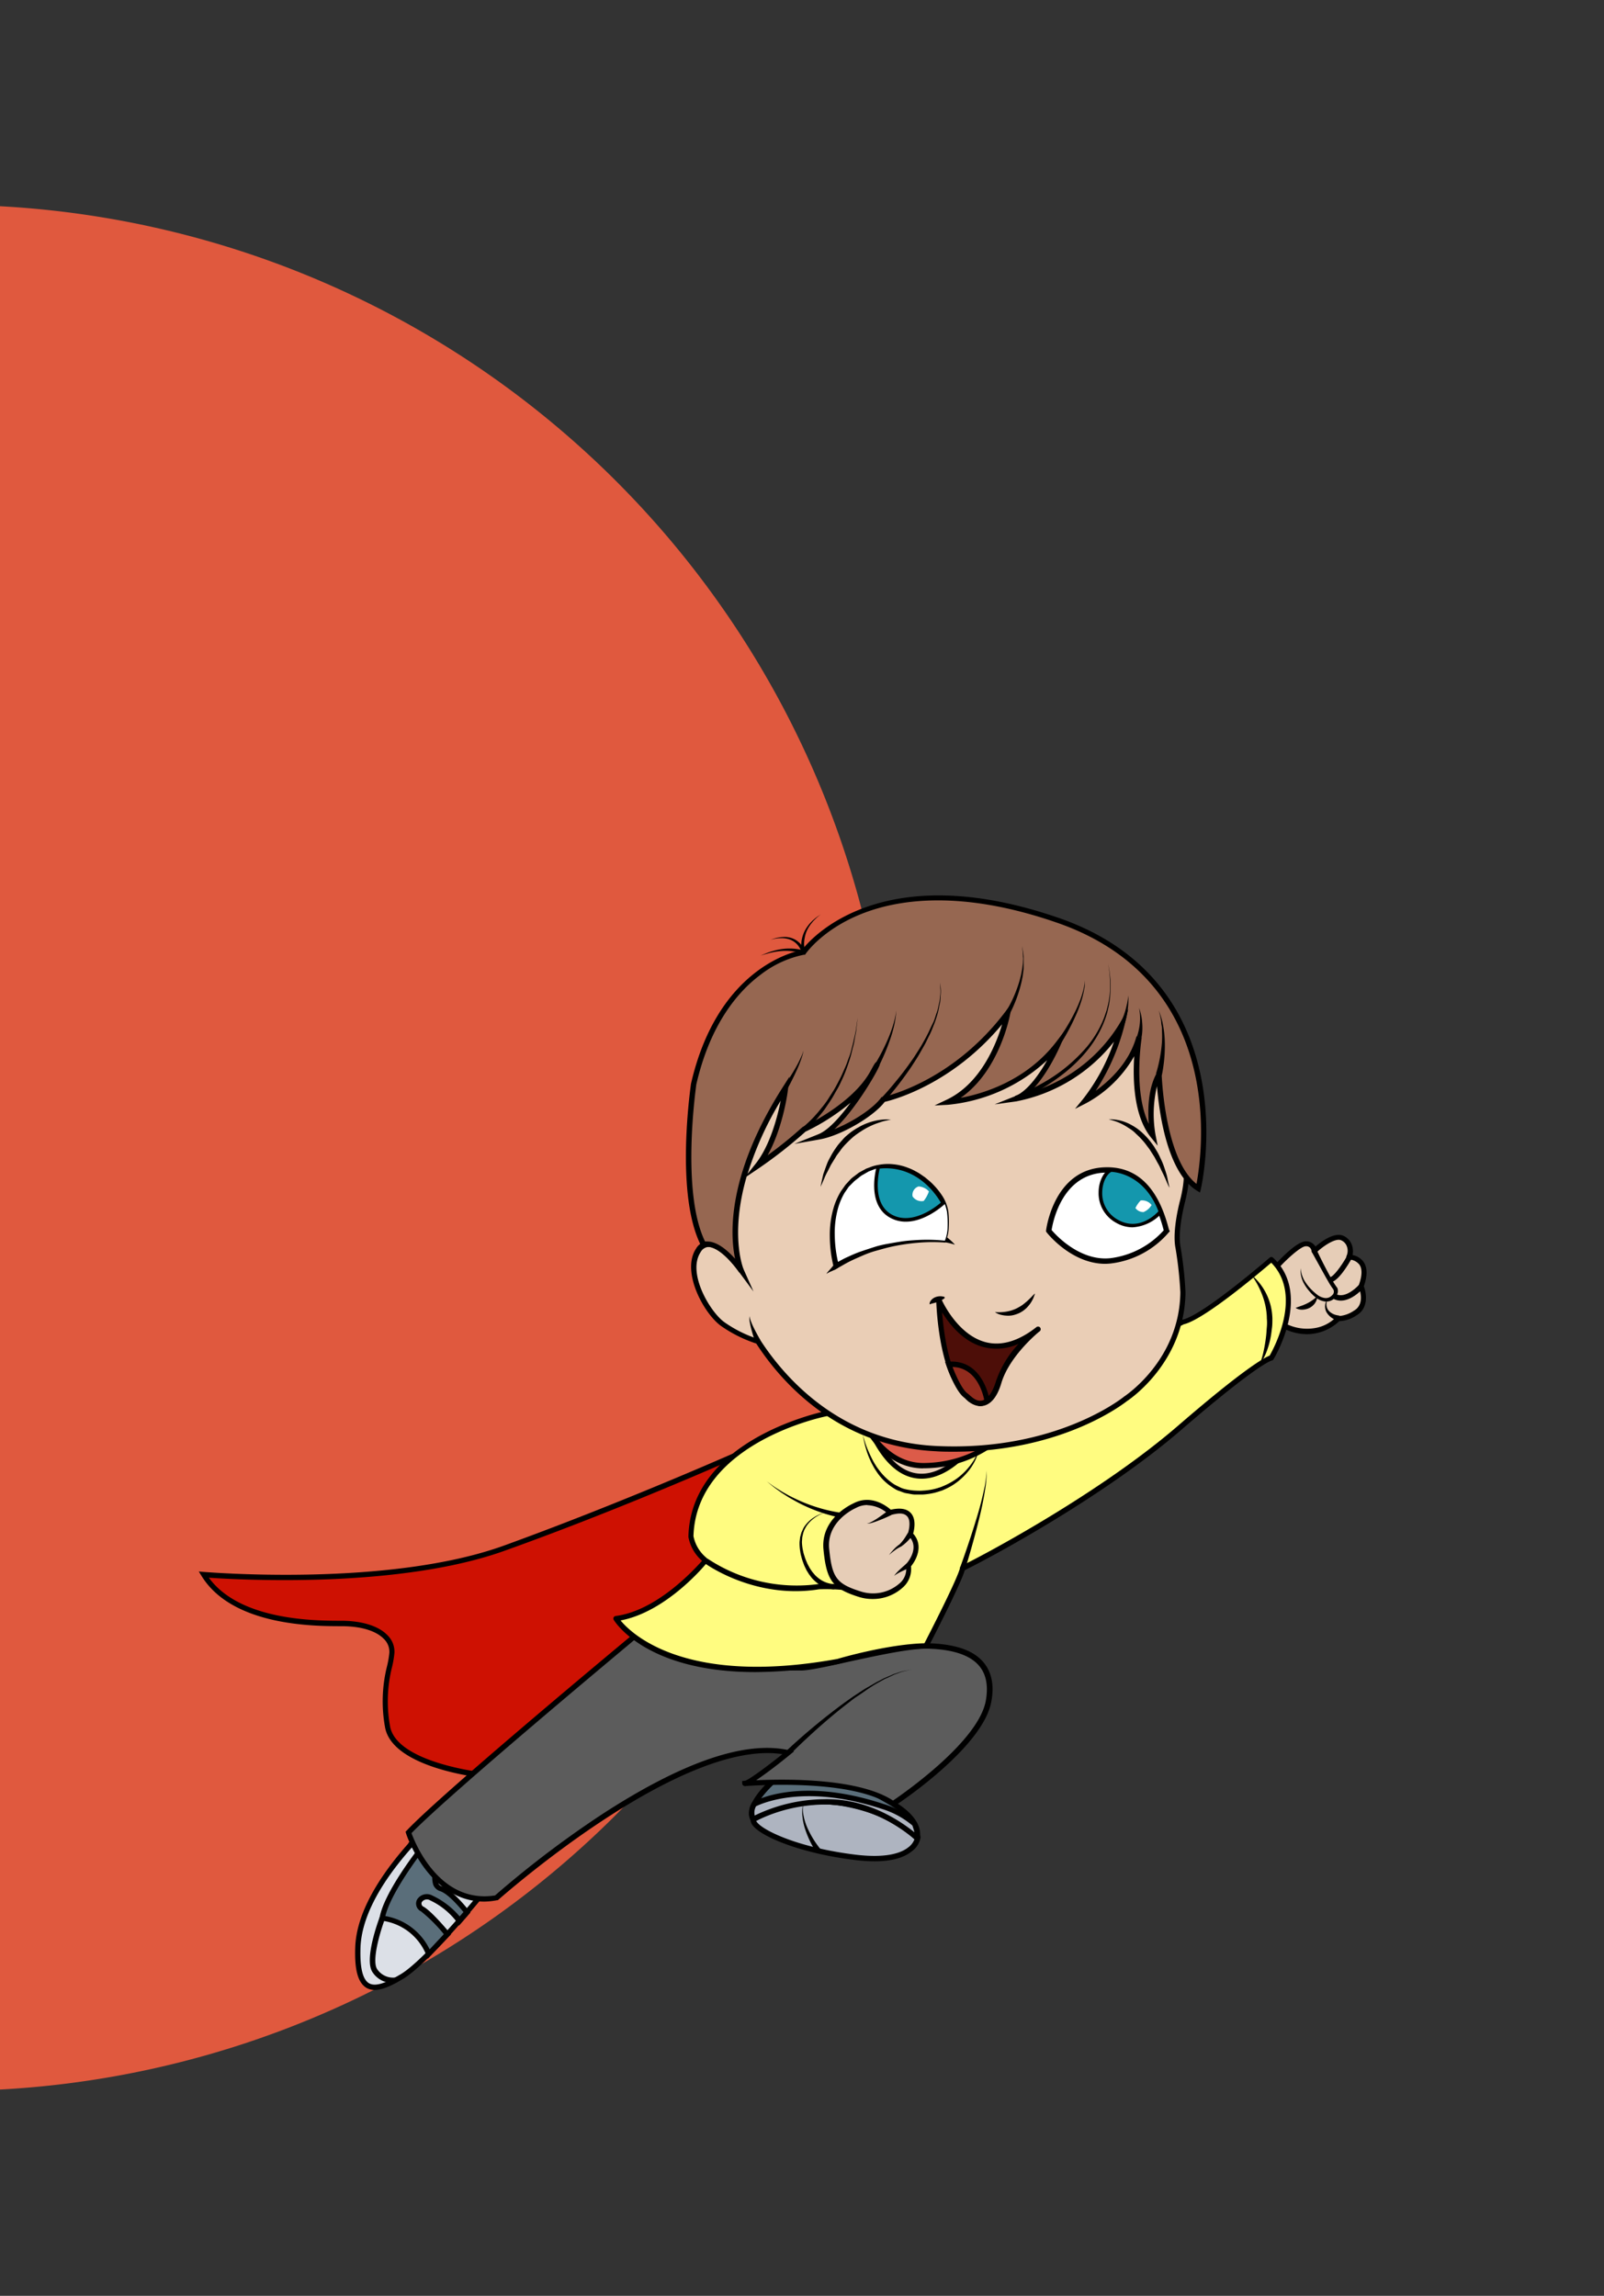 <svg xmlns="http://www.w3.org/2000/svg" width="307.19" height="439.74" viewBox="0 0 307.19 439.74">
  <rect x="0" y="0" width="307.19" height="439.74" fill="#333333" stroke="none"/>
  <title>icons</title>
  <path d="M170.89,219.87A180.63,180.63,0,0,0,0,39.5V400.23A180.63,180.63,0,0,0,170.89,219.87Z" style="fill: #e0593e"/>
  <g>
    <path d="M92.68,340s-17.17-1.79-18.45-9.35,0.68-11.31.85-14.11S72.19,311,65.39,311,44.56,310.53,39,301.6c0,0,35.11,3.06,57.72-5.1s43.78-17.6,43.78-17.6h1s-8,5.78-7.67,10.63-0.23,8.16,2.74,8-1.19,6.29-6,8.25-8.67,9.95-8.67,9.95Z" style="fill: #ce1102"/>
    <path d="M92.84,340.55l-0.21,0c-0.72-.07-17.57-1.92-18.9-9.77a27.71,27.71,0,0,1,.4-11.67,17.76,17.76,0,0,0,.44-2.56,3.43,3.43,0,0,0-1-2.58c-1.51-1.6-4.41-2.49-8.16-2.49-5.16,0-20.85,0-26.79-9.59L38.07,301l1,0.09c0.35,0,35.26,3,57.5-5.07s43.53-17.49,43.74-17.58l0.21,0h2.59l-1.27.92c-0.08.06-7.72,5.67-7.46,10.18,0,0.83.07,1.62,0.1,2.35,0.07,2.32.13,4.15,0.87,4.83a1.6,1.6,0,0,0,1.24.33,1.27,1.27,0,0,1,1.5,1c0.44,2-3.29,6.64-7.23,8.26-4.53,1.86-8.37,9.62-8.41,9.7l-0.13.17ZM40,302.19c6,8.25,20.49,8.25,25.34,8.25,4,0,7.2,1,8.91,2.81a4.43,4.43,0,0,1,1.29,3.34,18.45,18.45,0,0,1-.46,2.72,26.8,26.8,0,0,0-.39,11.28c1.12,6.66,15.84,8.67,17.79,8.9l29.08-24.1c0.49-1,4.24-8.18,8.89-10.09,3.75-1.54,6.91-5.83,6.62-7.09,0-.07,0-0.2-0.45-0.17a2.55,2.55,0,0,1-2-.6c-1.06-1-1.12-2.89-1.2-5.55,0-.72,0-1.5-0.09-2.33-0.21-3.6,3.7-7.55,6.09-9.62-4.92,2.16-23.31,10.11-42.53,17C76.67,304.3,46.09,302.61,40,302.19Z"/>
  </g>
  <g>
    <path d="M144.25,348.48c0-.25,15.81-9.41,31.49,3.53,0,0-.51,5.14-12,3.74S144,350.46,144.25,348.48Z" style="fill: #aeb4c0"/>
    <path d="M167.47,356.51a31.29,31.29,0,0,1-3.77-.25c-10-1.22-17.75-4.32-19.53-6.61a1.67,1.67,0,0,1-.42-1.23h0c0.07-.53,2-1.37,3.16-1.83,4.69-1.85,16.92-5.07,29.16,5l0.21,0.17,0,0.27a4.09,4.09,0,0,1-1.63,2.55C173.06,355.88,170.66,356.51,167.47,356.51Zm-22.68-7.78a1.27,1.27,0,0,0,.18.29c1.36,1.75,8.28,4.93,18.85,6.22,6,0.73,8.8-.35,10.12-1.39a3.48,3.48,0,0,0,1.23-1.65C160.75,340.52,146.55,347.73,144.79,348.73Z"/>
  </g>
  <g>
    <path d="M144.25,348.48a25.82,25.82,0,0,1,17.55-3c10.06,1.87,13.76,6.53,13.76,6.53s1.25-3-4.51-6.48-11-5.78-14.68-5.48-8.22,1-8.22,1S142.6,345.87,144.25,348.48Z" style="fill: #5a6e7a"/>
    <path d="M175.7,353l-0.54-.67s-3.73-4.53-13.45-6.34a25.47,25.47,0,0,0-17.17,2.95l-0.43.28-0.28-.44c-1.84-2.9,3.38-7.59,4-8.12l0.11-.1,0.15,0s4.59-.71,8.26-1c3.42-.27,8.32,1.54,15,5.55,6.07,3.65,4.77,7,4.71,7.11Zm-18.57-8.46a26,26,0,0,1,4.76.44c7.6,1.41,11.63,4.37,13.23,5.85-0.17-1.06-1-2.86-4.33-4.86-6.48-3.9-11.19-5.66-14.38-5.41s-7.23.85-8,1c-1.39,1.24-4.3,4.35-3.87,6.24A26.31,26.31,0,0,1,157.13,344.52Z"/>
  </g>
  <g>
    <path d="M144.25,348.48a3,3,0,0,1,.16-2.88s8.44-4.94,24.59.39a16.81,16.81,0,0,1,6.16,3.38s1.09,3.11.39,2.62c-0.21-.15-6.7-6.24-15.65-6.8A30.26,30.26,0,0,0,144.25,348.48Z" style="fill: #aeb4c0"/>
    <path d="M175.68,352.55a0.72,0.72,0,0,1-.42-0.15l-0.16-.13c-2.11-1.82-7.83-6.11-15.23-6.58a30,30,0,0,0-15.36,3.23l-0.45.26-0.25-.45a3.5,3.5,0,0,1,.17-3.39l0.07-.11,0.11-.06c0.35-.21,8.83-5,25,0.35A17.16,17.16,0,0,1,175.5,349l0.1,0.09,0,0.13c1,2.79.62,3.05,0.39,3.23A0.61,0.61,0,0,1,175.68,352.55Zm-17.61-7.94q0.91,0,1.87.06c7.05,0.45,12.62,4.21,15.19,6.29-0.1-.4-0.25-0.87-0.39-1.3a16.46,16.46,0,0,0-5.85-3.18c-14.8-4.89-23.06-1-24.1-.51a2.49,2.49,0,0,0-.25,1.77A31,31,0,0,1,158.07,344.62Z"/>
  </g>
  <g>
    <path d="M78.74,353.2c0,0.26-9.86,10-10.2,19.81s3.74,8.33,8.42,5.61,15-15.39,15-15.39l0.68-.77s-5.19-.77-8.33-3.83-4.59-5.7-4.59-6S78.74,353.2,78.74,353.2Z" style="fill: #dce0e7"/>
    <path d="M71.76,381.15a3.1,3.1,0,0,1-1.62-.42c-1.59-1-2.26-3.41-2.11-7.73,0.2-5.69,3.49-12.24,9.79-19.47l0.41-.48v-0.1l0.2-.15c1-.76,1.29-0.72,1.53-0.6l0.28,0.14,0,0.36a23,23,0,0,0,4.44,5.58c3,2.91,8,3.68,8,3.69l0.93,0.14-1.31,1.47c-0.41.5-10.47,12.75-15.17,15.49C75.41,380.1,73.44,381.15,71.76,381.15Zm7.36-27.59c-0.09.13-.26,0.31-0.54,0.64-6.14,7-9.35,13.39-9.54,18.84-0.13,3.81.41,6.1,1.62,6.82,1.37,0.82,3.71-.32,6-1.67,4.54-2.64,14.8-15.14,14.91-15.27l0.1-.11A16.74,16.74,0,0,1,84,359a24.34,24.34,0,0,1-4.52-5.69Z"/>
  </g>
  <g>
    <path d="M80.6,354.21s-6.6,8.41-7.41,13.16a11.07,11.07,0,0,1,8.92,6.88l3.59-3.76s-3.18-3.86-4.79-4.83-0.17-3,1.7-2.13a14.06,14.06,0,0,1,5.4,4.38l1.43-1.65s-2.88-3.8-5-4.52S83.71,358,83.71,358Z" style="fill: #5a6e7a"/>
    <path d="M81.92,375.19l-0.29-.75a10.6,10.6,0,0,0-8.48-6.55l-0.55,0,0.09-.55c0.82-4.83,7.24-13,7.51-13.39l0.39-.5,3.71,4.52-0.12.29a3.7,3.7,0,0,0-.24,2.44,1.11,1.11,0,0,0,.7.61c2.2,0.76,5.08,4.54,5.2,4.7l0.25,0.33-2.16,2.48-0.37-.58A13.65,13.65,0,0,0,82.39,364a1.19,1.19,0,0,0-1.61.33,0.66,0.66,0,0,0,.38.9c1.67,1,4.79,4.78,4.92,4.94l0.29,0.35ZM73.8,367a11.64,11.64,0,0,1,8.48,6.38L85,370.47a28.35,28.35,0,0,0-4.37-4.37,1.65,1.65,0,0,1-.76-2.25,2.19,2.19,0,0,1,2.93-.78,15.47,15.47,0,0,1,5.23,4l0.73-.84c-1-1.19-3-3.52-4.47-4a2.11,2.11,0,0,1-1.3-1.17,4.39,4.39,0,0,1,.12-3L80.61,355C79.26,356.83,74.76,363,73.8,367Z"/>
  </g>
  <path d="M75.24,379.81a4.54,4.54,0,0,1-3.93-2.11c-1.56-2.44,1.1-9.69,1.41-10.51l1,0.36c-0.79,2.09-2.59,7.89-1.5,9.6a3.66,3.66,0,0,0,3.54,1.61l0.18,1A4,4,0,0,1,75.24,379.81Z"/>
  <g>
    <path d="M78.23,351S82.86,365.57,95,363.53c0,0,36-32.26,55.91-27.8,0,0-7.14,5.77-8.29,5.9s20.23-1.86,28.39,3.88c0,0,16.75-11,18.28-19.68s-5.61-10.37-11.56-10.54-21.85,4.42-24.57,4.17-21.59,1.53-31.54-6.12C121.66,313.33,85.37,343.43,78.23,351Z" style="fill: #5c5c5c"/>
    <path d="M92.76,364.23c-10.73,0-15-12.95-15-13.09l-0.09-.29,0.21-.22c7.08-7.5,43.12-37.4,43.48-37.7l0.31-.26,0.32,0.25c8.19,6.3,22.57,6.09,28.72,6,1.21,0,2.09,0,2.56,0,1.1,0.1,4.88-.72,8.88-1.6,5.72-1.25,12.21-2.66,15.66-2.57,5.22,0.15,8.69,1.37,10.62,3.74,1.49,1.83,2,4.32,1.43,7.4-1.55,8.79-17.81,19.56-18.5,20l-0.29.19-0.28-.2c-6.8-4.78-23.08-4.11-27.9-3.79a0.58,0.58,0,0,1-.75-0.45l0-.5,0.54-.06c0.62-.1,4-2.56,7.16-5.09-19.62-3-54,27.57-54.39,27.88l-0.11.1-0.15,0A14.31,14.31,0,0,1,92.76,364.23ZM78.81,351.12c0.72,2,5.43,13.59,16,11.93a194,194,0,0,1,20.45-15.52c15.37-10,27.41-14.18,35.81-12.3l1,0.23-0.82.66c-1.18,1-4.26,3.41-6.44,4.87,6.34-.29,19.81-0.33,26.22,3.89,2.19-1.49,16.4-11.4,17.77-19.15,0.49-2.77.08-5-1.22-6.58-1.71-2.09-5-3.23-9.86-3.36-3.31-.1-10,1.37-15.41,2.55-4.44,1-7.94,1.73-9.19,1.62-0.41,0-1.31,0-2.45,0-6.17.09-20.51,0.29-29-6C118.16,316.91,86,343.7,78.81,351.12Z"/>
  </g>
  <path d="M150.59,335.37a121.24,121.24,0,0,1,11.15-9.25c0.75-.52,1.47-1.06,2.22-1.54s1.47-1,2.21-1.4,1.43-.86,2.13-1.2l1-.53,1-.42,0.89-.39,0.84-.27a7.79,7.79,0,0,1,1.38-.37l1.23-.2-1.22.24a7.74,7.74,0,0,0-1.36.42l-0.82.3-0.88.42-1,.45-1,.56c-0.68.37-1.37,0.8-2.07,1.27s-1.42,1-2.15,1.47-1.43,1.07-2.15,1.61c-1.42,1.1-2.81,2.26-4.08,3.36s-2.44,2.16-3.43,3.09c-2,1.84-3.23,3.13-3.23,3.13Z"/>
  <g>
    <path d="M244.63,242.52s3.9-4.29,5.47-4.24a1.51,1.51,0,0,1,1.62,1.4s3.49-3.32,5.36-2.51a2.77,2.77,0,0,1,1.32,3.66s4.38,0,2.3,5.57c0,0,1.55,3.62-1.15,5.14-2.36,1.33-3.19,1-3.19,1a7.78,7.78,0,0,1-4.51,2.38,9.47,9.47,0,0,1-5.79-.89s-0.12-7.39-.76-8.92A8,8,0,0,1,244.63,242.52Z" style="fill: #e6cdb7"/>
    <path d="M250.33,255.55a10.14,10.14,0,0,1-4.52-1.1,0.51,0.51,0,0,1-.26-0.44c0-2-.23-7.55-0.72-8.74a8.51,8.51,0,0,1-.71-2.74,0.51,0.51,0,0,1,.13-0.36c0.67-.74,4.1-4.41,5.83-4.41h0a2.05,2.05,0,0,1,1.85,1c1.16-1,3.63-2.79,5.31-2.07a3,3,0,0,1,1.7,1.87,3.73,3.73,0,0,1,.1,1.83,3.35,3.35,0,0,1,2.1,1.31c0.75,1.09.77,2.66,0.05,4.67,0.56,1.46.9,4.27-1.44,5.6a6.25,6.25,0,0,1-3.25,1.08A9.11,9.11,0,0,1,250.33,255.55Zm-3.77-1.87a9,9,0,0,0,5.19.71,7.3,7.3,0,0,0,4.2-2.19,0.51,0.51,0,0,1,.6-0.15h0.12a5.8,5.8,0,0,0,2.62-1c2.27-1.28,1-4.37.93-4.5a0.51,0.51,0,0,1,0-.38c0.65-1.74.7-3.1,0.14-3.92a2.62,2.62,0,0,0-2-1,0.51,0.51,0,0,1-.44-0.77,2.44,2.44,0,0,0,.05-1.68,2,2,0,0,0-1.13-1.24c-1.14-.49-3.55,1.22-4.8,2.41a0.51,0.51,0,0,1-.86-0.35,1,1,0,0,0-1.12-.91c-0.87,0-3.36,2.22-4.93,3.91a8.49,8.49,0,0,0,.61,2.18C246.37,246.32,246.53,252.13,246.56,253.68Z"/>
  </g>
  <g>
    <path d="M175,274.4c-4.85,0-11.42-6.44-10.39-.37s13.9,18.2,17.71,15.7,11.54-16,11.54-16Z" style="fill: #eaceb6"/>
    <path d="M181.11,290.58a6.64,6.64,0,0,1-2.58-.64c-5.28-2.3-13.51-10.7-14.38-15.82-0.16-.94-0.28-2.26.52-2.89,1-.76,2.65,0,4.76.93,1.8,0.81,3.85,1.73,5.6,1.73l19.78-.71-0.46.8c-0.32.56-7.84,13.65-11.71,16.19A2.73,2.73,0,0,1,181.11,290.58Zm-15.42-18.65a0.64,0.64,0,0,0-.4.1c-0.12.1-.39,0.47-0.14,1.91,0.75,4.39,8.35,12.69,13.79,15.06,1.42,0.62,2.51.72,3.14,0.31,3.14-2.06,9.2-12.12,10.92-15l-18,.65c-2,0-4.12-1-6-1.82A11.43,11.43,0,0,0,165.69,271.93Z"/>
  </g>
  <g>
    <path d="M158.38,270.75s-25.54,4.85-26.05,23.55a8,8,0,0,0,2.81,4.63S127.06,308.83,118,310c0,0,8.69,14.39,42.49,8.22,0,0,9.49-2.87,16.89-2.95,0,0,6.46-12.45,7-14.87,4.21-2,26.52-13.9,41.57-26.9s17.55-13.39,17.55-13.39,7.4-12,0-18.87c0,0-12.84,11.14-16.92,12,0,0-32.56,16.24-33.92,16.49s-7.57,8.67-9.1,9.95-9.18,7.91-15.56-3.23S158.38,270.75,158.38,270.75Z" style="fill: #fffc80"/>
    <path d="M144.67,320.27c-20.8,0-26.83-9.51-27.13-10a0.49,0.49,0,0,1,.35-0.74c7.84-1,15-8.83,16.56-10.57a8,8,0,0,1-2.61-4.58,0.48,0.48,0,0,1,0-.1c0.5-18,23.83-23.45,26.25-24a3.39,3.39,0,0,1,2.67-1.38c2.32,0,4.9,2.46,7.65,7.27,2,3.52,4.34,5.54,6.91,6,3.65,0.66,6.8-2,7.84-2.85a43.38,43.38,0,0,0,3.39-3.86c3.11-3.77,5.07-6.07,6-6.24,1.12-.27,20.82-10,33.79-16.45l0.12,0c3.91-.81,16.57-11.77,16.7-11.88a0.49,0.49,0,0,1,.65,0c7.6,7.08.16,19.36,0.08,19.48a0.49,0.49,0,0,1-.34.23c-0.09,0-2.9.82-17.31,13.27-14.62,12.63-36.08,24.23-41.47,26.88-0.85,2.9-6.74,14.26-7,14.76a0.49,0.49,0,0,1-.43.26c-7.24.08-16.66,2.9-16.75,2.93A88.79,88.79,0,0,1,144.67,320.27Zm-25.83-9.9C121,313,131.4,323,160.37,317.75c0,0,9.34-2.8,16.67-3,0.93-1.8,6.35-12.35,6.84-14.5a0.49,0.49,0,0,1,.26-0.33c5-2.43,26.74-14.11,41.46-26.83,12.82-11.08,16.6-13.07,17.55-13.43,0.79-1.37,6.38-11.64.31-17.8-2.1,1.8-12.85,10.9-16.73,11.79-3.59,1.79-32.61,16.25-34,16.51-0.7.18-3.66,3.76-5.43,5.91a43.72,43.72,0,0,1-3.45,3.93c-1.19,1-4.61,3.85-8.7,3.11-2.87-.51-5.42-2.69-7.59-6.48-3.2-5.58-5.47-6.77-6.81-6.78h0A2.4,2.4,0,0,0,158.8,271a0.49,0.49,0,0,1-.33.23c-0.25,0-25.11,5-25.66,23a7.18,7.18,0,0,0,2.4,4.08l0.26,0.25a0.49,0.49,0,0,1,0,.65C135.19,299.63,127.68,308.74,118.84,310.38Zm39.54-39.63h0Z"/>
  </g>
  <path d="M165.27,274.91s0.12,0.49.39,1.32c0.14,0.42.31,0.92,0.55,1.48s0.52,1.19.86,1.84a10.2,10.2,0,0,0,.57,1,9,9,0,0,0,.69,1,12,12,0,0,0,1.79,1.92,10.56,10.56,0,0,0,1.1.82c0.4,0.24.83,0.43,1.25,0.64s0.9,0.31,1.36.4,1,0.16,1.41.18,1,0.05,1.49,0a12.5,12.5,0,0,0,1.42-.15,9.76,9.76,0,0,0,1.38-.32l0.67-.21,0.64-.27a13.44,13.44,0,0,0,2.3-1.28,12.59,12.59,0,0,0,1.79-1.56,13,13,0,0,0,1.27-1.57,6,6,0,0,0,.45-0.72,4.79,4.79,0,0,0,.32-0.64,4.62,4.62,0,0,0,.33-1l0.06-.36,0,0.36a4,4,0,0,1-.22,1,5,5,0,0,1-.27.69,6.27,6.27,0,0,1-.39.78,9.87,9.87,0,0,1-1.19,1.72,13.13,13.13,0,0,1-1.78,1.73,11.09,11.09,0,0,1-2.37,1.46l-0.67.3-0.71.23a10.5,10.5,0,0,1-1.47.37,13.13,13.13,0,0,1-1.55.19c-0.52,0-1,0-1.51,0s-1-.15-1.57-0.23-1-.32-1.49-0.47-0.93-.46-1.35-0.73a11.29,11.29,0,0,1-1.18-.91,10.25,10.25,0,0,1-1.81-2.12,9.45,9.45,0,0,1-.66-1.1,10.65,10.65,0,0,1-.53-1.07,13.69,13.69,0,0,1-.73-1.94c-0.19-.59-0.31-1.11-0.41-1.54A11.89,11.89,0,0,1,165.27,274.91Z"/>
  <path d="M183.87,300.25s1.67-4.53,3.07-9.16a64.66,64.66,0,0,0,1.66-6.43,19.42,19.42,0,0,0,.29-2.17v-0.83l0.05,0.83a19.52,19.52,0,0,1-.18,2.19,65,65,0,0,1-1.32,6.54c-1.16,4.71-2.6,9.35-2.6,9.35a0.51,0.51,0,1,1-1-.3v0Z"/>
  <path d="M164.06,305.19c-0.91-.72-4.89-0.86-7.19-0.78-12.42,2-21.95-5-22-5.07l0.61-.82a30.87,30.87,0,0,0,21.33,4.88c0.71,0,6.41-.19,7.92,1Z"/>
  <path d="M162.26,290.89a20.16,20.16,0,0,1-2.68-.51c-0.79-.2-1.7-0.46-2.65-0.8a30.59,30.59,0,0,1-2.92-1.2c-1-.46-1.92-1-2.78-1.48-0.43-.25-0.83-0.53-1.22-0.77s-0.74-.51-1.06-0.74c-0.66-.46-1.17-0.89-1.53-1.18l-0.57-.46,0.6,0.43c0.38,0.27.91,0.67,1.6,1.08,0.34,0.21.7,0.45,1.1,0.67s0.81,0.47,1.26.69c0.89,0.45,1.85.9,2.83,1.29a30,30,0,0,0,2.93,1c0.95,0.28,1.85.48,2.62,0.63a19,19,0,0,0,2.57.33Z"/>
  <path d="M158.25,289.62a5.89,5.89,0,0,0-.8.29,7.54,7.54,0,0,0-1.9,1.17,6,6,0,0,0-1,1.08c-0.16.21-.27,0.45-0.41,0.69s-0.21.51-.31,0.77l-0.19.84-0.06.88a8.64,8.64,0,0,0,.23,1.78,5.63,5.63,0,0,0,.24.87,8.28,8.28,0,0,0,.3.86c0.12,0.27.22,0.54,0.35,0.8l0.41,0.75,0.46,0.68,0.5,0.59a6.75,6.75,0,0,0,1.08.9,5.29,5.29,0,0,0,1.9.77,4,4,0,0,0,.56.07h0.17l0,1h-0.28a5,5,0,0,1-.69-0.12,6.21,6.21,0,0,1-2.19-1,7.58,7.58,0,0,1-1.17-1.08l-0.52-.69-0.47-.76-0.4-.83c-0.12-.29-0.22-0.59-0.33-0.88a8.66,8.66,0,0,1-.26-0.89,6.19,6.19,0,0,1-.2-0.93,9.1,9.1,0,0,1-.14-1.89l0.11-.93,0.25-.88c0.13-.27.24-0.54,0.37-0.8s0.3-.49.47-0.7a6.24,6.24,0,0,1,1.09-1.07,7.63,7.63,0,0,1,2-1.08A5.89,5.89,0,0,1,158.25,289.62Z"/>
  <path d="M239.79,244.33a5.3,5.3,0,0,1,.6.52,11,11,0,0,1,1.34,1.61,11.22,11.22,0,0,1,1.34,2.68,9.88,9.88,0,0,1,.43,1.65,11.28,11.28,0,0,1,.18,1.76c0,0.6,0,1.19-.07,1.73s-0.13,1.13-.23,1.67a15.83,15.83,0,0,1-.78,2.86,11.31,11.31,0,0,1-.91,1.88,4.67,4.67,0,0,1-.46.65s0.12-.26.28-0.73a16.12,16.12,0,0,0,.53-2,28.16,28.16,0,0,0,.45-2.82c0.06-.52.08-1.06,0.13-1.6s0.05-1.12,0-1.65a10.28,10.28,0,0,0-.13-1.62,12.11,12.11,0,0,0-.32-1.55,15.44,15.44,0,0,0-1-2.65,15.16,15.16,0,0,0-1-1.78C240,244.56,239.79,244.33,239.79,244.33Z"/>
  <g>
    <path d="M251.68,239.57s3.23,6.36,4,7.16-1.1,3.78-4,1.11-2.53-4.76-2.49-5" style="fill: #e6cdb7"/>
    <path d="M252.13,239.34s0.51,1.13,1.36,2.79c0.43,0.83.93,1.79,1.5,2.8a14.69,14.69,0,0,0,.91,1.47l0.08,0.1,0.08,0.11a1,1,0,0,1,.14.36,1.46,1.46,0,0,1,0,.62,2.18,2.18,0,0,1-.54,1,2.27,2.27,0,0,1-2,.68,3.7,3.7,0,0,1-1.76-.82,8.83,8.83,0,0,1-1.22-1.23,7.93,7.93,0,0,1-.89-1.27,5,5,0,0,1-.69-2.19,2.5,2.5,0,0,1,.07-0.86,2.47,2.47,0,0,0,.05.84,5.42,5.42,0,0,0,.89,2,8.39,8.39,0,0,0,.92,1.14,11.17,11.17,0,0,0,1.21,1.09,3.1,3.1,0,0,0,1.48.65,1.59,1.59,0,0,0,1.39-.52,0.89,0.89,0,0,0,.21-1.18,14.52,14.52,0,0,1-1-1.57c-0.59-1-1.12-2-1.57-2.8l-1.51-2.73Z"/>
  </g>
  <g>
    <path d="M258.39,240.83s-2.37,4.31-3.73,4.3" style="fill: #e6cdb7"/>
    <path d="M254.66,245.64h0v-1h0c0.64,0,2.21-2.09,3.28-4l0.89,0.49C258.25,242.14,256.21,245.64,254.66,245.64Z"/>
  </g>
  <g>
    <path d="M260.69,246.39s-2.8,3.29-5.25,1.84" style="fill: #e6cdb7"/>
    <path d="M256.79,249.12a3.1,3.1,0,0,1-1.61-.45l0.52-.88c2,1.21,4.57-1.7,4.6-1.73l0.78,0.66C261,246.84,259,249.12,256.79,249.12Z"/>
  </g>
  <path d="M256.25,253l-0.23-.08a5.16,5.16,0,0,1-.56-0.26,3.54,3.54,0,0,1-1.37-1.25,2.23,2.23,0,0,1-.31-0.94,2,2,0,0,1,0-.44,1.72,1.72,0,0,1,.06-0.38,2.57,2.57,0,0,1,.18-0.54l0.08-.2,0,0.21a2.47,2.47,0,0,0-.06.55,1.54,1.54,0,0,0,0,.36,1.72,1.72,0,0,0,.08.38,1.81,1.81,0,0,0,.4.7,2.88,2.88,0,0,0,1.29.75l0.49,0.11,0.18,0Z"/>
  <path d="M252.25,248.32a1.75,1.75,0,0,1-.17.84,2.47,2.47,0,0,1-.48.74,3,3,0,0,1-.82.62,3.24,3.24,0,0,1-1,.3,2.77,2.77,0,0,1-.87,0,2.11,2.11,0,0,1-.58-0.19l-0.21-.11,0.22-.09,0.54-.19,0.7-.25c0.24-.11.49-0.2,0.73-0.33a6.78,6.78,0,0,0,.69-0.39c0.22-.14.42-0.28,0.6-0.41C252,248.54,252.25,248.32,252.25,248.32Z"/>
  <g>
    <path d="M163.63,288.43s-6,2.59-5.42,8.34,1.59,7.09,6.44,8.62,10.07-1.85,9.28-5.51c0,0,3-3.35.38-6,0,0,2-5.64-3.86-4.14C170.46,289.74,167.3,286.45,163.63,288.43Z" style="fill: #e6cdb7"/>
    <path d="M167.11,306.27a8.67,8.67,0,0,1-2.61-.39c-5.06-1.6-6.2-3.12-6.79-9.06s5.27-8.65,5.7-8.85c3.38-1.81,6.37.48,7.19,1.2,1.78-.41,3.07-0.2,3.83.63,1.08,1.17.67,3.18,0.45,3.94,2,2.21.68,4.95-.41,6.27a4.71,4.71,0,0,1-1.7,4.17A8.49,8.49,0,0,1,167.11,306.27Zm-1-18a4.58,4.58,0,0,0-2.2.57l0,0c-0.23.1-5.64,2.52-5.11,7.82,0.55,5.56,1.41,6.71,6.09,8.18a7.68,7.68,0,0,0,7.28-1.47,3.61,3.61,0,0,0,1.34-3.45l-0.06-.26,0.17-.19c0.11-.12,2.67-3,0.4-5.29l-0.23-.23,0.1-.3c0.21-.62.6-2.39-0.15-3.21s-2-.54-3.1-0.27l-0.29.07-0.21-.21A6.17,6.17,0,0,0,166.08,288.3Z"/>
  </g>
  <path d="M170.73,290.17s-1.13.57-2.29,1a12.84,12.84,0,0,1-1.64.56,2.63,2.63,0,0,1-.78.1,2.58,2.58,0,0,0,.72-0.25,12.53,12.53,0,0,0,1.45-.86c1-.69,2-1.45,2-1.45Z"/>
  <path d="M174.73,294.17s-0.24.29-.61,0.69a8.44,8.44,0,0,1-1.54,1.36,7.58,7.58,0,0,0-.91.51c-0.27.19-.52,0.38-0.73,0.54-0.42.34-.68,0.58-0.68,0.58s0.21-.29.57-0.7c0.18-.2.39-0.44,0.63-0.68a7.75,7.75,0,0,1,.82-0.67,7.94,7.94,0,0,0,1.16-1.48c0.28-.44.45-0.74,0.45-0.74Z"/>
  <path d="M174.19,300.31s-0.78.31-1.53,0.68a11,11,0,0,0-1,.55,3,3,0,0,0-.42.31,3.06,3.06,0,0,1,.32-0.43,11.3,11.3,0,0,1,.83-0.85c0.63-.59,1.3-1.14,1.3-1.14Z"/>
  <g>
    <path d="M166,273.37s3.58,7.62,11.15,7.36a22.61,22.61,0,0,0,12.09-3.68l0.57-1.55S167.41,275.07,166,273.37Z" style="fill: #dc5b49"/>
    <path d="M176.8,281.25c-7.55,0-11.2-7.58-11.24-7.66l-1.76-3.74,2.61,3.2c0.92,1,12.63,1.74,23.43,1.95h0.72l-0.87,2.36-0.12.09a22.93,22.93,0,0,1-12.38,3.78H176.8Zm-9.6-6.87c1.36,2.07,4.66,6,10,5.84a22.69,22.69,0,0,0,11.69-3.49l0.27-.73C184,275.89,171.69,275.51,167.2,274.38Z"/>
  </g>
  <g>
    <path d="M142,243.38s-5.44-8.16-8.25-3.91,1.7,12,4.68,14.11a23.76,23.76,0,0,0,6.72,3.32c0.26,0,10.67,19.42,34.13,20.57s36.34-9.56,36.34-9.56,10.84-6.89,11-20.4a73.2,73.2,0,0,0-.94-8.54c-0.68-3.4.94-9.18,0.94-9.18s1-4.08.51-5.36,0.26-16.92-1.7-21.68-15.64-19.25-41.27-15.56S145.8,197,141.55,205.42s-9.35,21.55-6.29,26.65S142,243.38,142,243.38Z" style="fill: #eaceb6"/>
    <path d="M182.7,278.06c-1.13,0-2.29,0-3.48-.09-18.68-.91-29.43-13.11-34.17-20.3l-0.22-.33a25.55,25.55,0,0,1-6.73-3.36c-3.3-2.36-7.7-10.42-4.8-14.81a2.85,2.85,0,0,1,2.42-1.46h0a5.36,5.36,0,0,1,3.15,1.42c-1.22-2.06-2.7-4.55-4.06-6.82-3.84-6.4,4.55-23.73,6.27-27.14,4.58-9.06,18.22-14.94,42.93-18.51,25.42-3.67,39.55,10.35,41.81,15.87,1.33,3.24,1.44,11.29,1.5,16.62a42.69,42.69,0,0,0,.2,5.06c0.55,1.39-.38,5.23-0.49,5.67,0,0.07-1.58,5.72-.93,9a72.65,72.65,0,0,1,.94,8.62c-0.13,13.67-11.09,20.79-11.2,20.86S203.92,278.06,182.7,278.06Zm-37.52-21.67c0.24,0,.33.13,0.72,0.73,4.64,7,15.14,18.95,33.37,19.84,23,1.12,35.86-9.34,36-9.45s10.66-6.95,10.78-20a73.48,73.48,0,0,0-.92-8.44c-0.7-3.48.88-9.18,0.94-9.42,0.38-1.5.85-4.21,0.53-5-0.2-.5-0.23-2.11-0.27-5.43-0.07-5.25-.17-13.19-1.43-16.25-1.35-3.28-13.84-19.12-40.72-15.24-24.35,3.51-37.75,9.22-42.16,18-4.64,9.18-9.07,21.55-6.31,26.16,3.06,5.1,6.72,11.31,6.72,11.31l-0.86.54c-0.91-1.37-3.73-4.91-5.82-4.91h0a1.87,1.87,0,0,0-1.57,1c-2.63,4,1.83,11.48,4.55,13.42a23.88,23.88,0,0,0,6.47,3.22h0Z"/>
  </g>
  <g>
    <path d="M134.77,238.47s2.45-1.52,7.21,4.9c0,0-5.7-12.84,8.46-35,0,0-1.12,9.55-5.36,14.92a83.77,83.77,0,0,0,8.93-7s9.56-4.34,13.13-10.84-4.46,9.95-10.2,12.24c4.15-.73,10.26-4.4,12.24-7.14,0,0,13.26-2.55,23.84-16.58,0,0-2.3,12.75-11.48,17.09,0,0,13-.64,21.17-11.22,0,0-3.7,8.8-8.16,10.58a30.36,30.36,0,0,0,20.27-14,40.32,40.32,0,0,1-7,14.45s8.16-4.12,10.32-12.16c0,0-2.17,12.88,2.68,18.87,0,0-1.4-7.11,1.15-11.73,0,0,.51,17.47,7.52,21.8,0,0,9.39-38.72-26.82-51.3s-48.79,6.12-48.79,6.12-15.71,2-21,25.24C132.85,207.67,129.69,228.81,134.77,238.47Z" style="fill: #966751"/>
    <path d="M144.31,247.38l-2.74-3.7c-4.33-5.84-6.52-4.78-6.54-4.76l-0.45.24-0.25-.44c-5.1-9.7-2.1-30.25-2-31.12,5-21.82,19.28-25.26,21.25-25.63,1.47-1.92,15-18,49.25-6.13,36.23,12.59,27.24,51.51,27.15,51.9l-0.17.68-0.6-.37c-5.71-3.53-7.23-15.07-7.63-20a22.93,22.93,0,0,0-.27,9.39l0.4,2-1.3-1.6c-3.33-4.11-3.47-11.2-3.19-15.54a23.46,23.46,0,0,1-9.19,9l-2.15,1.09,1.53-1.87a37.51,37.51,0,0,0,5.93-11,31.42,31.42,0,0,1-18.73,11.44l-4.12.57,3.86-1.54c2.46-1,4.73-4.31,6.19-6.92a32.46,32.46,0,0,1-19,8.54l-2.56.13,2.32-1.1c6.51-3.08,9.5-10.64,10.62-14.45-9.59,11.53-20.85,14.48-22.48,14.86-2.21,2.88-8.39,6.47-12.45,7.19l-4.87.86,4.59-1.84c1.95-.78,4.22-3.36,6.19-6.05a40.79,40.79,0,0,1-8.64,5.55,87.53,87.53,0,0,1-8.92,7L143,225.34c-3.3,11.38-.61,17.74-0.57,17.83Zm-8.78-9.58c1,0,2.79.56,5.25,3.3-1-4.77-1.51-16.2,9.22-33l1.19-1.87-0.26,2.21c0,0.34-.9,7.43-3.92,12.84a76.31,76.31,0,0,0,6.63-5.36l0.14-.09c0.09,0,9.45-4.34,12.9-10.62,1-1.82,1-1.85,1.43-1.76l0.37,0.08,0,0.38a1.2,1.2,0,0,1-.13.37h0c-0.75,1.71-4.74,8.5-8.55,12,3.5-1.39,7.4-3.94,8.92-6l0.12-.16,0.2,0c0.13,0,13.2-2.69,23.53-16.38l1.29-1.71-0.38,2.1c-0.09.49-2.06,11-9.5,16.15,4.13-.76,12.5-3.18,18.28-10.69l2.39-3.1L203.18,200c-0.13.3-2.6,6.11-6,9.24a29.88,29.88,0,0,0,17.21-13.14l1.68-2.83-0.74,3.2a41.79,41.79,0,0,1-5.48,12.45c2.52-1.81,6.43-5.32,7.8-10.41l1,0.22c0,0.11-1.68,10.33,1.37,16.55-0.21-2.54-.21-6.64,1.51-9.75l0.9-1.63,0.05,1.86c0,0.17.55,16.19,6.67,21,1-5.39,6-38.63-26.64-50-18.56-6.45-30.7-4.46-37.62-1.67-7.44,3-10.55,7.54-10.58,7.59l-0.13.19-0.23,0a20,20,0,0,0-8.33,3.86c-4.1,3.06-9.56,9.19-12.27,21,0,0.17-3,20.49,1.68,30.07A2.49,2.49,0,0,1,135.53,237.8Zm14-27a63,63,0,0,0-6.36,14.06l1.53-1.94C147.46,219.44,148.88,214,149.51,210.84Z"/>
  </g>
  <path d="M150.08,208.13s1.14-1.62,2.13-3.33a23.51,23.51,0,0,0,1.25-2.42,7.73,7.73,0,0,0,.42-1.17,7.77,7.77,0,0,1-.29,1.21,23.79,23.79,0,0,1-1,2.56c-0.82,1.83-1.79,3.59-1.79,3.59Z"/>
  <path d="M153.74,215.93a20.72,20.72,0,0,0,2.66-2.59c0.38-.41.75-0.9,1.16-1.4s0.81-1.05,1.18-1.65,0.79-1.2,1.15-1.84,0.71-1.31,1.06-2,0.62-1.37.93-2.05,0.51-1.38.76-2,0.4-1.33.58-2,0.29-1.23.42-1.78,0.25-1.06.3-1.52l0.17-1.18,0.15-1-0.11,1L164,197.13c0,0.46-.16,1-0.25,1.53s-0.18,1.18-.36,1.8-0.31,1.31-.52,2-0.44,1.39-.69,2.09-0.54,1.42-.86,2.11-0.63,1.39-1,2-0.72,1.31-1.11,1.91-0.78,1.17-1.15,1.72-0.76,1-1.14,1.47a21.68,21.68,0,0,1-2.67,2.79Z"/>
  <path d="M167.64,203.74s0.37-.6.89-1.56,1.15-2.24,1.7-3.57c0.28-.67.52-1.34,0.73-2s0.36-1.25.48-1.78a11.61,11.61,0,0,0,.19-1.29l0-.5v0.5a11.68,11.68,0,0,1-.1,1.31c-0.08.54-.19,1.17-0.35,1.83s-0.36,1.37-.59,2.06a41.71,41.71,0,0,1-2.24,5.4Z"/>
  <path d="M168.87,210.23s1.1-1.12,2.62-3c0.76-.91,1.62-2,2.49-3.21,0.42-.61.89-1.22,1.3-1.88s0.86-1.32,1.25-2,0.78-1.38,1.13-2.07,0.65-1.4,1-2.08,0.49-1.37.73-2,0.32-1.28.47-1.86,0.15-1.13.22-1.61a5.65,5.65,0,0,0,0-1.25l0-1.09,0.08,1.09a5.69,5.69,0,0,1,0,1.26c-0.05.48,0,1-.16,1.63s-0.22,1.23-.41,1.89-0.39,1.36-.67,2.05-0.54,1.43-.9,2.13-0.68,1.44-1.08,2.13-0.78,1.4-1.19,2.07-0.84,1.32-1.25,1.95c-0.84,1.24-1.67,2.37-2.4,3.32-1.47,1.89-2.56,3.09-2.56,3.09Z"/>
  <path d="M192.66,193.73a19.85,19.85,0,0,0,1-1.78,24.83,24.83,0,0,0,1.63-4.21c0.1-.4.22-0.8,0.29-1.19s0.17-.79.21-1.17,0.11-.75.12-1.11,0.06-.69,0-1a10.08,10.08,0,0,0-.11-1.5l-0.07-.57,0.11,0.56a10.15,10.15,0,0,1,.2,1.5c0,0.31,0,.65,0,1s0,0.74,0,1.13-0.09.79-.13,1.21-0.15.82-.22,1.23a25.41,25.41,0,0,1-1.4,4.41,20.74,20.74,0,0,1-.9,1.92Z"/>
  <path d="M202.37,199.57s0.51-.67,1.21-1.75a39,39,0,0,0,2.33-4.07c0.38-.76.71-1.55,1-2.3a16.94,16.94,0,0,0,.63-2.1c0.08-.31.1-0.6,0.15-0.86a4.09,4.09,0,0,0,.06-0.67l0-.59v0.59a4.13,4.13,0,0,1,0,.68c0,0.26,0,.56-0.1.88a17.15,17.15,0,0,1-.5,2.16c-0.24.77-.53,1.59-0.87,2.39a42,42,0,0,1-3.23,6.13Z"/>
  <path d="M194.38,209.92s0.48-.16,1.34-0.52,2.05-.91,3.45-1.67a31.11,31.11,0,0,0,9-7.24A21.11,21.11,0,0,0,210,197.9a19.1,19.1,0,0,0,1.36-2.74c0.19-.46.33-0.93,0.49-1.38s0.24-.92.36-1.36a19.15,19.15,0,0,0,.37-2.55,20.44,20.44,0,0,0,0-2.18c-0.05-.65-0.07-1.22-0.14-1.68l-0.22-1.45,0.26,1.45c0.08,0.46.11,1,.19,1.68a20.57,20.57,0,0,1,0,2.2,19.34,19.34,0,0,1-.29,2.59c-0.1.45-.2,0.92-0.32,1.39s-0.28.95-.45,1.42a19.47,19.47,0,0,1-1.3,2.83,21.58,21.58,0,0,1-1.77,2.69,25.82,25.82,0,0,1-2.13,2.42,30.37,30.37,0,0,1-2.32,2.1,37.45,37.45,0,0,1-4.56,3.15,34,34,0,0,1-4.87,2.4Z"/>
  <path d="M214.45,196.17a7,7,0,0,0,.4-0.77,14.15,14.15,0,0,0,.68-1.86,18.35,18.35,0,0,0,.57-2.87,18.43,18.43,0,0,1-.16,3,14.72,14.72,0,0,1-.42,2,8.08,8.08,0,0,1-.32.92Z"/>
  <path d="M217.74,198.54a7.12,7.12,0,0,0,.25-0.81,11,11,0,0,0,.32-1.88,10.1,10.1,0,0,0-.16-2.8,10.21,10.21,0,0,1,.59,2.81,11.54,11.54,0,0,1,0,2,8.09,8.09,0,0,1-.14.92Z"/>
  <path d="M212.34,214.41a4.17,4.17,0,0,1,.81,0,8,8,0,0,1,.93.12,7.09,7.09,0,0,1,1.18.31,8.5,8.5,0,0,1,1.33.59,11.29,11.29,0,0,1,1.38.87,13.61,13.61,0,0,1,1.3,1.16,12.68,12.68,0,0,1,1.17,1.35l0.53,0.72,0.46,0.76a10.71,10.71,0,0,1,.8,1.52,14.05,14.05,0,0,1,.63,1.47c0.17,0.48.32,0.94,0.45,1.36,0.28,0.84.36,1.58,0.49,2.07s0.15,0.79.15,0.79-0.13-.27-0.34-0.73-0.47-1.14-.85-1.92c-0.19-.39-0.4-0.81-0.6-1.26s-0.49-.89-0.73-1.36c-0.13-.23-0.25-0.48-0.39-0.71l-0.45-.7-0.45-.71-0.51-.67a11.73,11.73,0,0,0-1.07-1.29c-0.36-.42-0.78-0.77-1.15-1.14s-0.79-.67-1.21-0.92a12.06,12.06,0,0,0-1.17-.71c-0.38-.18-0.73-0.37-1.06-0.48a7.73,7.73,0,0,0-.86-0.29A7.37,7.37,0,0,0,212.34,214.41Z"/>
  <path d="M170.65,214.48s-0.32,0-.85.14c-0.27.06-.59,0.12-0.95,0.24s-0.76.25-1.19,0.41-0.88.37-1.35,0.6a14.25,14.25,0,0,0-1.42.83,15.86,15.86,0,0,0-1.41,1c-0.45.39-.89,0.8-1.31,1.23s-0.84.88-1.18,1.37-0.74.93-1,1.43l-0.87,1.41c-0.23.48-.46,0.92-0.67,1.33a10.83,10.83,0,0,0-.55,1.15l-0.39.91c-0.22.5-.36,0.79-0.36,0.79s0.05-.31.17-0.85l0.22-1,0.14-.6,0.23-.64c0.16-.45.33-0.94,0.53-1.45s0.5-1,.78-1.54a16.47,16.47,0,0,1,1-1.56c0.35-.53.82-1,1.23-1.48s0.94-.89,1.43-1.29a12.49,12.49,0,0,1,1.56-1,10.53,10.53,0,0,1,1.57-.75,11,11,0,0,1,1.49-.46,10.62,10.62,0,0,1,2.29-.29A5.37,5.37,0,0,1,170.65,214.48Z"/>
  <g>
    <path d="M160.13,242.46s-3.51-12.24,4.59-17.53,16.38,2.87,16.83,7.14-0.51,5.74-.51,5.74A36.08,36.08,0,0,0,160.13,242.46Z" style="fill: #fff"/>
    <path d="M159.64,242.6a24.72,24.72,0,0,1-.72-5.87,18.4,18.4,0,0,1,.87-5.85,13.69,13.69,0,0,1,1.26-2.71l0.87-1.23,1-1.09c0.36-.35.78-0.62,1.17-0.93l0.3-.23,0.07-.06h0l0,0,0,0,0.16-.09,0.64-.35,0.64-.35,0.71-.26a6.77,6.77,0,0,1,1.45-.42,9.37,9.37,0,0,1,3-.16,10.38,10.38,0,0,1,2.89.7,9.09,9.09,0,0,1,1.35.62,9.33,9.33,0,0,1,1.26.77l0.61,0.42,0.57,0.48a10.5,10.5,0,0,1,1.08,1,13.55,13.55,0,0,1,1.81,2.33,7.73,7.73,0,0,1,1,2.79,18.76,18.76,0,0,1,.07,2.92,7.33,7.33,0,0,1-.65,2.89h0l0,0.08H181a32.69,32.69,0,0,0-5.4.05c-0.9.08-1.79,0.19-2.68,0.33s-1.77.31-2.65,0.52-1.74.46-2.6,0.7-1.71.56-2.53,0.92-1.64.71-2.44,1.11-1.56.87-2.34,1.3l-0.6.33Zm0.86-.9c0.6-.33,1.2-0.67,1.83-0.94,0.84-.39,1.68-0.76,2.55-1.06s1.74-.58,2.61-0.86,1.77-.47,2.67-0.63,1.8-.32,2.71-0.45,1.82-.19,2.73-0.24a33,33,0,0,1,5.47.13l-0.15.07h0a7.15,7.15,0,0,0,.56-2.74,18.35,18.35,0,0,0-.12-2.87,7.36,7.36,0,0,0-1-2.6,13.09,13.09,0,0,0-1.77-2.22,10,10,0,0,0-1.05-1l-0.55-.45-0.59-.4a8.84,8.84,0,0,0-1.22-.72,8.57,8.57,0,0,0-1.29-.57,9.78,9.78,0,0,0-2.74-.62,8.73,8.73,0,0,0-2.78.19,6.13,6.13,0,0,0-1.32.4l-0.65.24-0.63.36-0.63.36-0.16.09,0,0h0l-0.07.05-0.28.22c-0.36.3-.75,0.56-1.09,0.88l-1,1-0.79,1.15a12.87,12.87,0,0,0-1.14,2.56,17.52,17.52,0,0,0-.74,5.58A23.8,23.8,0,0,0,160.49,241.7Z"/>
  </g>
  <g>
    <path d="M223.43,235.77c-0.32-.57-2-11.86-11.67-11.67s-10.9,11.67-10.9,11.67,5.08,6.44,11.85,5.74A16.9,16.9,0,0,0,223.43,235.77Z" style="fill: #fff"/>
    <path d="M211.67,242.07c-6.4,0-11-5.73-11.2-6l-0.13-.16,0-.21c0-.12,1.44-11.92,11.4-12.12,5.92-.14,9.95,3.73,12,11.45,0.07,0.25.11,0.42,0.14,0.5l0.16,0.3-0.22.24A17.26,17.26,0,0,1,212.77,242,10.71,10.71,0,0,1,211.67,242.07Zm-10.26-6.46c0.84,1,5.46,6,11.26,5.38a16.47,16.47,0,0,0,10.2-5.34l-0.1-.36c-1.91-7.2-5.62-10.77-11-10.69C203.41,224.78,201.63,234.09,201.4,235.61Z"/>
  </g>
  <g>
    <path d="M168.22,223.52s-2.06,7.1,2.53,9.48,9.87-2.57,9.87-2.57S176.78,222.54,168.22,223.52Z" style="fill: #1497ad"/>
    <path d="M173.48,234a6.17,6.17,0,0,1-2.88-.69c-4.78-2.48-2.79-9.58-2.7-9.88l0.06-.22,0.22,0c8.71-1,12.7,7,12.74,7.1l0.11,0.23-0.18.17C180.67,230.85,177.26,234,173.48,234Zm-5-10.17c-0.29,1.19-1.43,6.87,2.42,8.87s8.31-1.51,9.28-2.35C179.49,229.11,175.74,223.13,168.49,223.83Z"/>
  </g>
  <g>
    <path d="M222.26,232.07s-3.67,4.46-8.33,1.85-3.46-8.63-1.22-9.8C212.71,224.12,219.24,224,222.26,232.07Z" style="fill: #1497ad"/>
    <path d="M216.9,235.08a6.31,6.31,0,0,1-3.13-.86,6.43,6.43,0,0,1-3.37-5.86c0-2,.92-3.89,2.16-4.53l0.15,0c0.06,0,6.8-.05,9.87,8.17l0.07,0.18-0.12.15A8.18,8.18,0,0,1,216.9,235.08Zm-4.09-10.61c-1,.57-1.69,2.19-1.72,3.9a5.77,5.77,0,0,0,3,5.26c3.93,2.21,7.1-.88,7.77-1.62C219.12,224.88,213.53,224.48,212.8,224.46Z"/>
  </g>
  <path d="M190.54,251.32a9.4,9.4,0,0,0,1.43,0,8,8,0,0,0,1.37-.22,5.59,5.59,0,0,0,.73-0.23,5.53,5.53,0,0,0,.72-0.31c0.23-.12.46-0.25,0.69-0.39s0.43-.29.63-0.45,0.38-.32.57-0.47l0.49-.47c0.32-.28.54-0.57,0.73-0.74l0.3-.28s0,0.14-.12.39a4.76,4.76,0,0,1-.44,1,7.09,7.09,0,0,1-.39.62c-0.16.2-.34,0.42-0.53,0.63s-0.43.4-.67,0.59-0.52.34-.79,0.49a6.54,6.54,0,0,1-.87.33,4.16,4.16,0,0,1-.88.18,4.64,4.64,0,0,1-.84,0,4.54,4.54,0,0,1-.73-0.1A3.55,3.55,0,0,1,190.54,251.32Z"/>
  <path d="M160.56,242.73l-0.11.11a0.78,0.78,0,0,1-.16.13l-0.15.09c-0.22.12-.5,0.25-0.78,0.38a6.79,6.79,0,0,0-1.09.55,1.82,1.82,0,0,1,.23-0.32l0.56-.64c0.2-.23.4-0.46,0.53-0.63l0.08-.11s0,0,0,0a0.21,0.21,0,0,1,0-.06Z"/>
  <path d="M181.37,237s0.42,0.33.8,0.68a9.8,9.8,0,0,1,.72.74,9.63,9.63,0,0,0-1-.29c-0.49-.12-1-0.2-1-0.2Z"/>
  <path d="M175.92,227.25a1.69,1.69,0,0,0-1.15,1.91,2.06,2.06,0,0,0,2.13.87,6,6,0,0,0,1-1.83A2.9,2.9,0,0,0,175.92,227.25Z" style="fill: #fff"/>
  <path d="M218.45,229.94a5.58,5.58,0,0,0-1,1.45,1.89,1.89,0,0,0,1.55.77,3.29,3.29,0,0,0,1.55-1.35A2.28,2.28,0,0,0,218.45,229.94Z" style="fill: #fff"/>
  <g>
    <path d="M179.76,249s6.57,15.36,19,5.55c0,0-5.87,4.65-7.52,10.14s-5,5.42-8.1,0S179.76,249,179.76,249Z" style="fill: #4d0e08"/>
    <path d="M187.75,269.31c-1.66,0-3.4-1.49-5-4.34-3.15-5.47-3.44-15.5-3.45-15.93a0.51,0.51,0,0,1,1-.21c0,0.07,3,6.86,8.51,8.26,3,0.76,6.28-.21,9.7-2.91h0a0.51,0.51,0,0,1,.63.8c-0.06,0-5.76,4.62-7.35,9.88-1,3.44-2.57,4.31-3.66,4.43Zm-7.33-18c0.27,3.32,1,9.43,3.17,13.12,1.49,2.58,3.07,4,4.36,3.82,1.12-.13,2.12-1.45,2.8-3.71a20.06,20.06,0,0,1,4.32-7.14,10.1,10.1,0,0,1-6.59.65C184.5,257.06,181.81,253.62,180.41,251.34Z"/>
  </g>
  <path d="M180.91,248.56l0,0,0,0h0a0.07,0.07,0,0,1,0,0,0.07,0.07,0,0,1,0,.08l0,0h0l0,0a3,3,0,0,1-.34.25,5.08,5.08,0,0,1-1,.49c-0.37.12-.73,0.21-1,0.28a3,3,0,0,0-.53.18,0.66,0.66,0,0,1,0-.18,1,1,0,0,1,.16-0.45,2,2,0,0,1,1.05-.79,2.56,2.56,0,0,1,1.25-.1,1.88,1.88,0,0,1,.42.12h0a0.07,0.07,0,0,0,0,.08,0.07,0.07,0,0,0,0,0h0l0,0Z"/>
  <g>
    <path d="M189,268.39s-1-7.53-7.35-7c0,0,1.74,5,3.38,6C186,268.14,187.23,269.5,189,268.39Z" style="fill: #912b1d"/>
    <path d="M187.7,269.32a4.32,4.32,0,0,1-2.76-1.39l-0.2-.18c-1.68-1.08-3.34-5.72-3.52-6.25l-0.22-.63,0.66-.05c6.72-.52,7.88,7.41,7.89,7.49l0,0.33-0.29.17A3.07,3.07,0,0,1,187.7,269.32Zm-5.27-7.49c0.62,1.61,1.87,4.43,2.93,5.11l0.27,0.23c0.94,0.84,1.76,1.44,2.86.94C188.21,266.75,186.94,261.94,182.42,261.83Z"/>
  </g>
  <path d="M221.39,205.64s0.24-.7.5-1.83a27,27,0,0,0,.64-4.17,21,21,0,0,0,0-2.26c0-.36,0-0.71-0.07-1s-0.05-.65-0.11-0.93a11.55,11.55,0,0,0-.29-1.38l-0.13-.52,0.18,0.5a11.65,11.65,0,0,1,.42,1.35c0.09,0.28.13,0.6,0.2,0.93s0.12,0.68.17,1a21.44,21.44,0,0,1,.18,2.31,27.79,27.79,0,0,1-.24,4.34c-0.15,1.17-.34,2-0.34,2Z"/>
  <path d="M153.55,182.52a3.3,3.3,0,0,0-.42-1,3.45,3.45,0,0,0-.72-0.88,3.62,3.62,0,0,0-1.13-.68,4.84,4.84,0,0,0-.66-0.18,4.35,4.35,0,0,0-.67-0.08,6.19,6.19,0,0,0-1.2.06,7.31,7.31,0,0,0-.85.16l-0.32.07,0.31-.1a7.45,7.45,0,0,1,.83-0.24,6.36,6.36,0,0,1,1.22-.17,4.57,4.57,0,0,1,.71,0,5.14,5.14,0,0,1,.73.13,4,4,0,0,1,1.32.64,4,4,0,0,1,.91.92,4.37,4.37,0,0,1,.47.8,3.17,3.17,0,0,1,.13.34Z"/>
  <path d="M145.65,183.05s0.48-.23,1.22-0.51a13.34,13.34,0,0,1,2.83-.75,10.43,10.43,0,0,1,3,0,7.77,7.77,0,0,1,1,.21,3.69,3.69,0,0,1,.38.13l-0.3.61a5.3,5.3,0,0,0-1.17-.39,10,10,0,0,0-2.82-.2,13.13,13.13,0,0,0-2.83.51C146.15,182.86,145.65,183.05,145.65,183.05Z"/>
  <path d="M153.66,182.43a3.62,3.62,0,0,1-.1-0.39,5.37,5.37,0,0,1-.1-1,5.64,5.64,0,0,1,.17-1.41,6.32,6.32,0,0,1,.58-1.5,7.81,7.81,0,0,1,.92-1.29l0.5-.52,0.49-.42a7.81,7.81,0,0,1,.78-0.57l0.3-.21-0.28.23a7.72,7.72,0,0,0-.72.63l-0.45.45-0.45.55a7.54,7.54,0,0,0-.78,1.3,5.91,5.91,0,0,0-.42,1.44A5.12,5.12,0,0,0,154,181a4.07,4.07,0,0,0,.26,1.2Z"/>
  <path d="M156.35,354.81s-0.36-.53-0.8-1.33a19.1,19.1,0,0,1-1.34-3.09,11.16,11.16,0,0,1-.58-3.3,6.74,6.74,0,0,1,.09-1.1l0.06-.41,0,0.41a6.66,6.66,0,0,0,0,1.08,10.83,10.83,0,0,0,.89,3.13,18.42,18.42,0,0,0,1.6,2.83c0.51,0.73.88,1.17,0.88,1.17Z"/>
  <path d="M144.66,257.11s-0.43-1.23-.76-2.48a14.38,14.38,0,0,1-.36-1.74,3.72,3.72,0,0,1,0-.81,3.68,3.68,0,0,0,.19.77,14.06,14.06,0,0,0,.69,1.6c0.56,1.14,1.21,2.23,1.21,2.23Z"/>
</svg>
